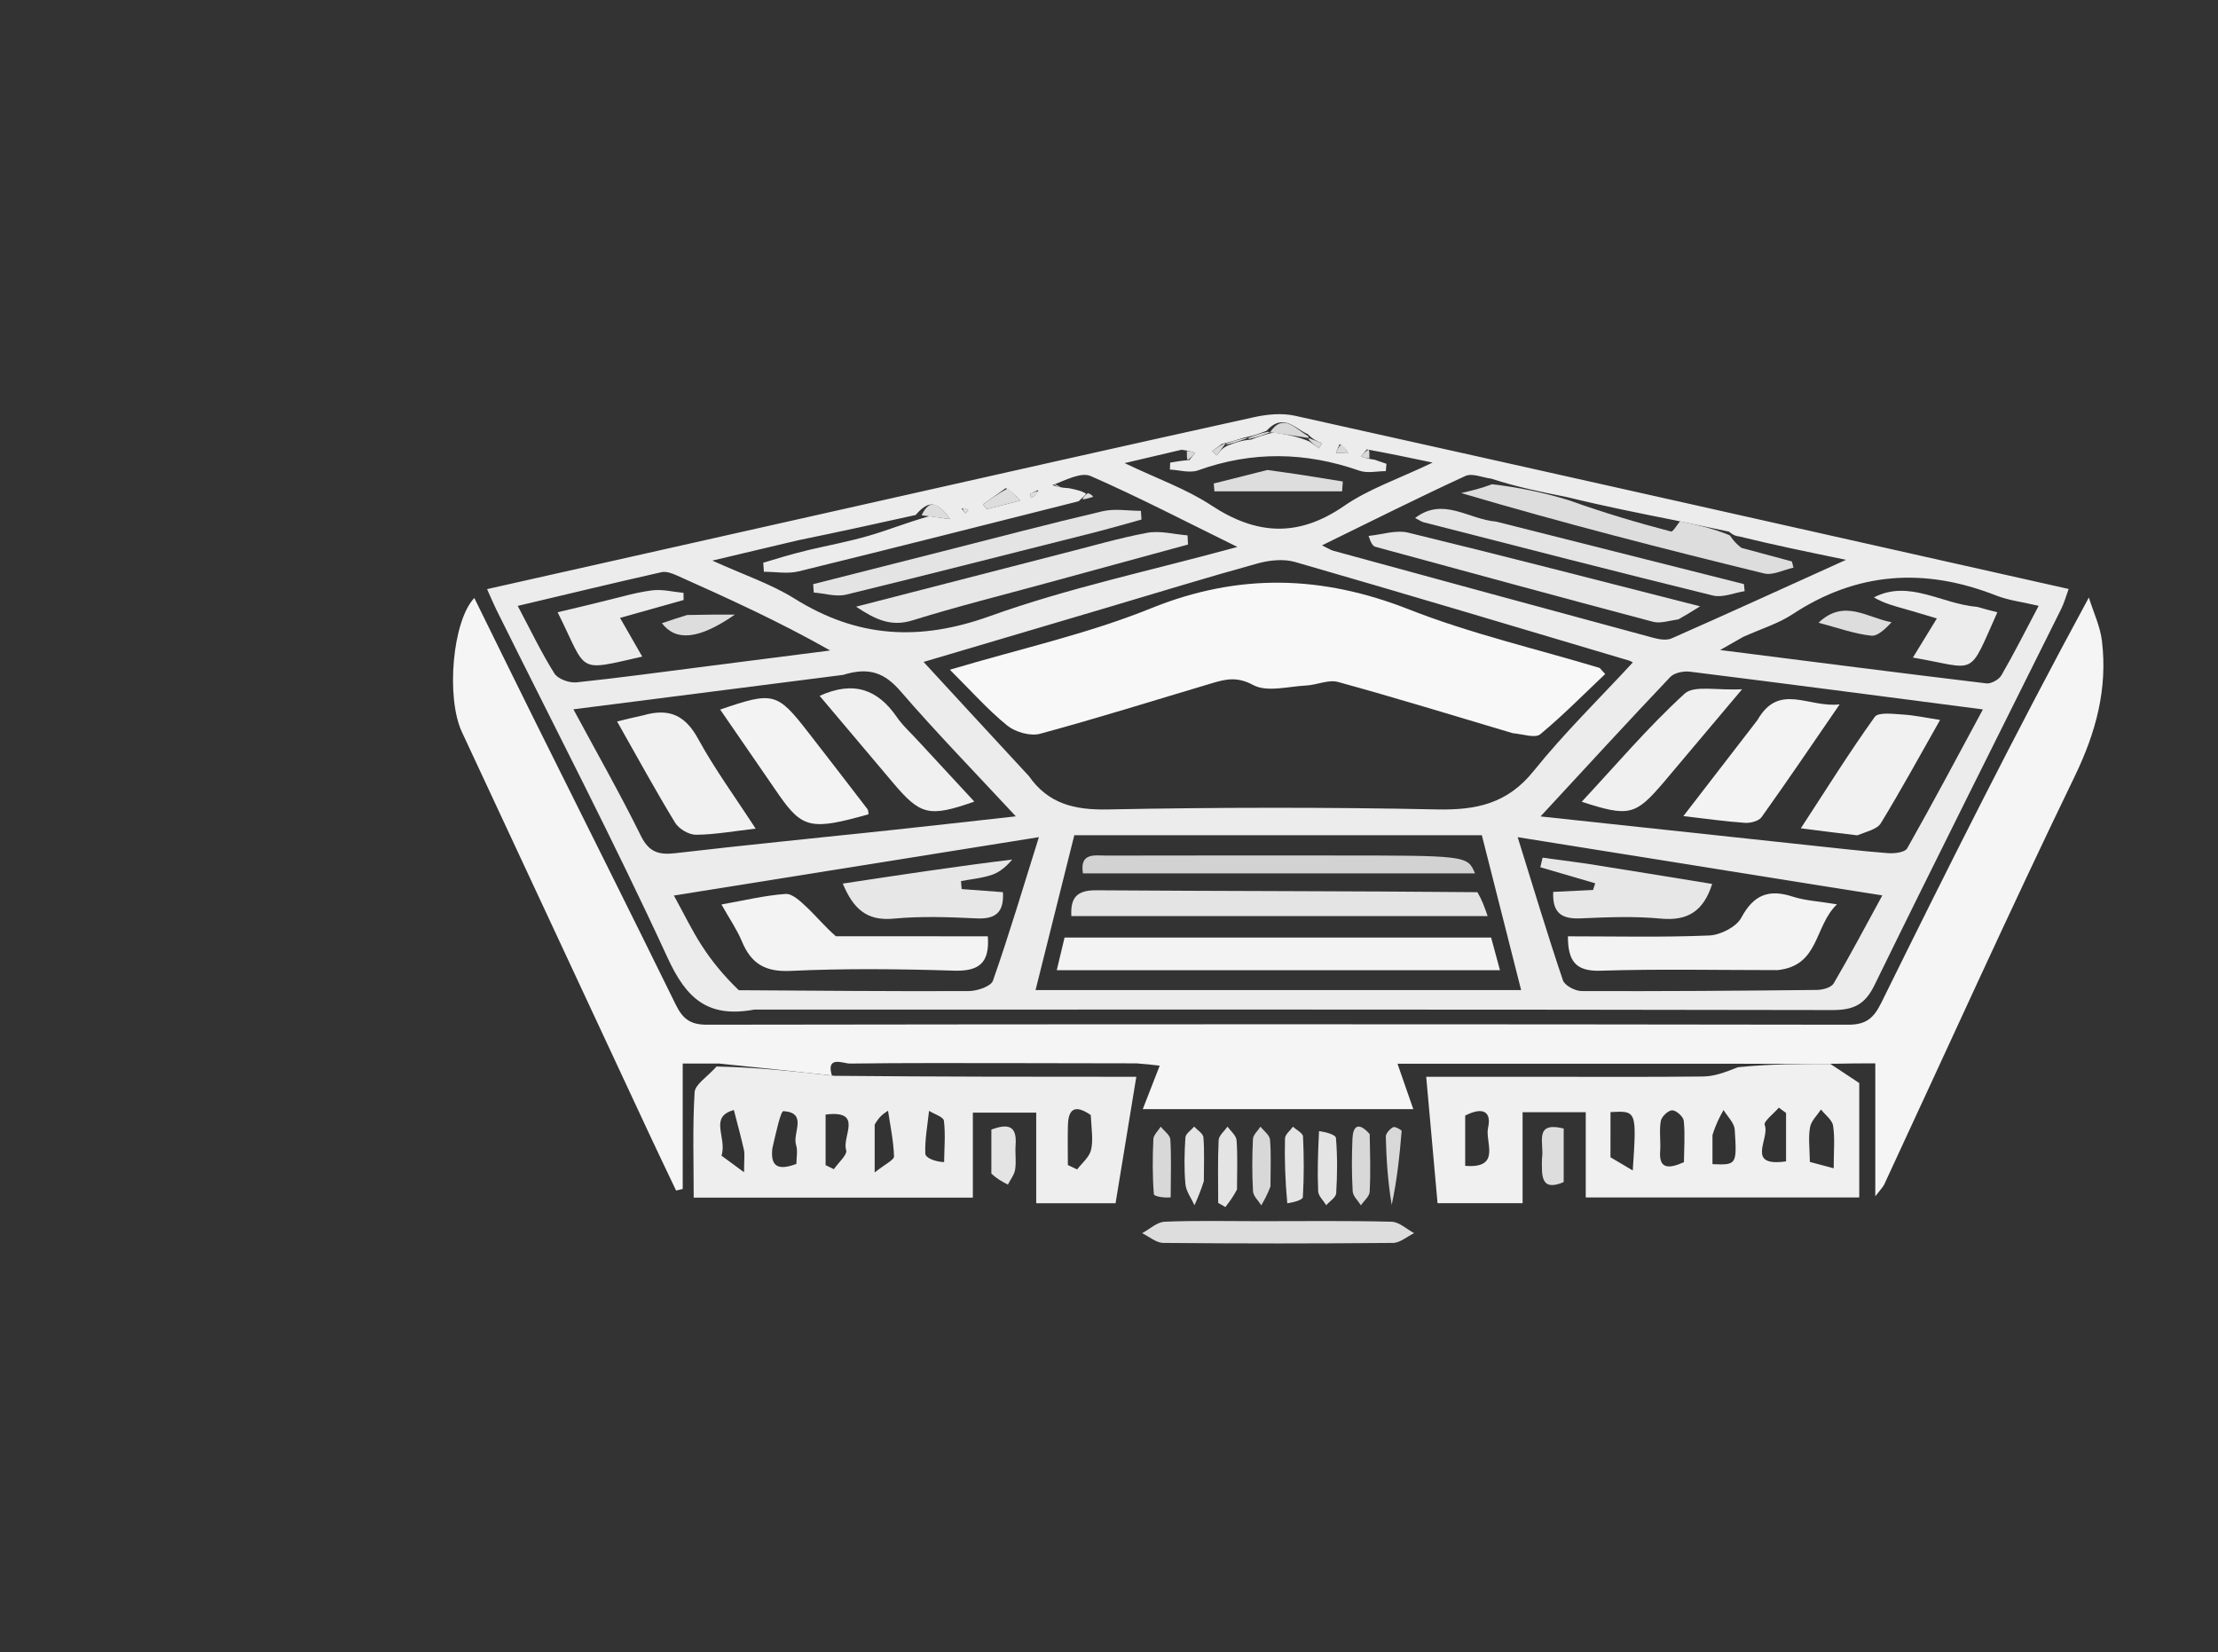 <svg version="1.1" id="Layer_1" xmlns="http://www.w3.org/2000/svg" xmlns:xlink="http://www.w3.org/1999/xlink" x="0px" y="0px"
	 width="100%" viewBox="0 0 400 298" enable-background="new 0 0 400 298" xml:space="preserve">


<rect x="0" y="0" width="400" height="298" fill="#333333" stroke="none"/>


<path fill="#ECECEC" opacity="1" stroke="none" 
	d="
M136.042,182.066 
	C127.618,183.631 123.76,180.034 120.414,172.768 
	C110.687,151.64 99.942,130.979 89.605,110.13 
	C89.024,108.959 88.522,107.748 87.84,106.24 
	C110.781,101.087 133.455,95.993 156.129,90.9 
	C179.475,85.657 202.814,80.377 226.181,75.229 
	C228.543,74.709 231.197,74.457 233.517,74.972 
	C279.906,85.275 326.265,95.709 373.068,106.215 
	C372.586,107.523 372.267,108.718 371.727,109.804 
	C360.485,132.421 349.132,154.983 338.043,177.674 
	C336.302,181.236 334.202,182.161 330.41,182.154 
	C265.785,182.03 201.16,182.065 136.042,182.066 
M221.619,80.269 
	C222.744,79.843 223.869,79.418 225.621,79.273 
	C226.744,78.846 227.868,78.419 229.721,77.993 
	C231.816,78.327 233.911,78.66 236.122,79.611 
	C236.707,80.023 237.292,80.434 237.877,80.845 
	C238.059,80.53 238.24,80.215 238.422,79.9 
	C237.613,79.602 236.803,79.304 235.861,78.294 
	C233.612,77.356 231.448,74.336 228.395,77.7 
	C227.266,78.136 226.136,78.572 224.34,78.932 
	C223.229,79.29 222.118,79.648 220.373,80.049 
	C219.786,80.487 219.199,80.925 218.612,81.362 
	C218.889,81.62 219.166,81.877 219.443,82.134 
	C219.96,81.421 220.477,80.707 221.619,80.269 
M165.137,92.872 
	C158.357,94.372 151.576,95.871 143.978,97.422 
	C139.164,98.563 134.351,99.703 128.464,101.098 
	C134.12,103.669 139.039,105.296 143.308,107.963 
	C154.62,115.03 165.814,115.682 178.508,111.118 
	C192.625,106.043 207.447,102.929 223.159,98.635 
	C213.66,93.971 205.31,89.622 196.705,85.855 
	C194.97,85.096 192.267,86.546 189.796,87.496 
	C190.53,87.731 191.263,87.966 192.773,88.04 
	C194.01,88.296 195.246,88.551 195.879,89.069 
	C195.586,89.39 195.293,89.711 194.521,90.398 
	C177.687,94.635 160.865,98.921 144.003,103.044 
	C142.034,103.525 139.846,103.109 137.76,103.109 
	C137.723,102.567 137.686,102.024 137.65,101.482 
	C140.095,100.735 142.541,99.988 145.823,99.185 
	C149.473,98.336 153.168,97.64 156.761,96.594 
	C160.2,95.594 163.534,94.23 167.602,93.087 
	C168.586,93.229 169.57,93.371 171.351,93.628 
	C169.201,90.676 167.7,89.859 165.137,92.872 
M302.189,93.854 
	C295.848,92.594 289.508,91.334 282.554,89.635 
	C278.116,88.751 273.678,87.866 268.949,86.323 
	C267.373,86.126 265.495,85.274 264.269,85.839 
	C255.723,89.771 247.313,93.998 238.412,98.349 
	C239.554,98.902 239.979,99.195 240.449,99.323 
	C259.673,104.573 278.899,109.82 298.138,115.015 
	C299.194,115.3 300.544,115.533 301.464,115.127 
	C311.519,110.69 321.517,106.121 332.92,100.959 
	C325.621,99.454 319.807,98.255 313.645,96.738 
	C313.177,96.683 312.709,96.629 311.813,95.876 
	C308.867,95.254 305.921,94.632 302.189,93.854 
M247.918,82.911 
	C248.624,83.154 249.329,83.397 250.035,83.639 
	C249.998,84.08 249.96,84.522 249.923,84.963 
	C248.337,84.963 246.602,85.389 245.189,84.894 
	C235.452,81.487 225.807,81.315 216.045,84.828 
	C214.567,85.36 212.681,84.758 210.984,84.68 
	C211,84.262 211.016,83.844 211.032,83.426 
	C211.973,83.262 212.914,83.098 214.503,82.956 
	C214.854,82.529 215.205,82.102 215.556,81.674 
	C214.988,81.472 214.421,81.27 213.074,81.111 
	C210.088,81.812 207.103,82.513 202.818,83.519 
	C208.785,86.37 213.969,88.185 218.417,91.117 
	C226.591,96.505 234.138,96.947 242.412,91.231 
	C246.865,88.155 252.211,86.37 258.368,83.42 
	C253.598,82.421 250.376,81.746 246.505,81.043 
	C246.152,81.469 245.799,81.894 245.445,82.32 
	C246.014,82.523 246.583,82.727 247.918,82.911 
M185.558,139.962 
	C189.031,144.937 193.74,146.091 199.731,145.974 
	C219.545,145.586 239.377,145.56 259.19,145.97 
	C266.282,146.117 271.863,144.914 276.567,139.06 
	C282.113,132.159 288.495,125.931 294.441,119.491 
	C294.647,119.612 294.259,119.27 293.809,119.136 
	C273.735,113.164 253.674,107.149 233.551,101.347 
	C231.482,100.75 228.925,101.021 226.793,101.61 
	C217.662,104.131 208.606,106.924 199.523,109.614 
	C188.252,112.952 176.981,116.287 166.561,119.372 
	C172.733,126.076 178.893,132.768 185.558,139.962 
M213.5,150.625 
	C207.027,150.625 200.553,150.625 193.741,150.625 
	C191.394,160.004 189.111,169.132 186.753,178.554 
	C216.081,178.554 244.946,178.554 274.327,178.554 
	C271.923,169.079 269.609,159.962 267.24,150.625 
	C249.422,150.625 231.961,150.625 213.5,150.625 
M326.066,152.409 
	C330.865,152.91 335.659,153.488 340.469,153.856 
	C341.634,153.946 343.53,153.726 343.942,152.999 
	C348.544,144.87 352.92,136.613 357.603,127.935 
	C339.421,125.572 322.117,123.295 304.798,121.133 
	C303.639,120.989 301.957,121.313 301.221,122.087 
	C293.571,130.14 286.066,138.33 277.825,147.234 
	C294.222,148.996 309.691,150.659 326.066,152.409 
M152.052,121.708 
	C136.013,123.755 119.974,125.802 103.411,127.916 
	C107.781,136.037 111.892,143.257 115.558,150.696 
	C117.02,153.665 118.765,154.215 121.792,153.862 
	C134.687,152.36 147.609,151.098 160.519,149.721 
	C167.759,148.949 174.995,148.124 183.197,147.216 
	C175.822,139.274 168.888,132.163 162.408,124.659 
	C159.63,121.442 156.86,120.209 152.052,121.708 
M327.071,159.519 
	C309.534,156.711 291.997,153.903 273.7,150.973 
	C276.54,160.097 279.059,168.484 281.858,176.777 
	C282.178,177.726 284.059,178.721 285.221,178.725 
	C299.379,178.78 313.539,178.678 327.697,178.524 
	C328.727,178.512 330.258,178.085 330.693,177.344 
	C333.673,172.264 336.422,167.048 339.461,161.48 
	C335.141,160.792 331.538,160.218 327.071,159.519 
M133.238,178.574 
	C147.059,178.654 160.88,178.793 174.701,178.729 
	C176.212,178.722 178.706,177.895 179.069,176.861 
	C181.974,168.584 184.475,160.164 187.356,150.969 
	C165.066,154.535 143.53,157.98 121.531,161.499 
	C123.424,164.943 124.79,167.778 126.478,170.405 
	C128.292,173.226 130.41,175.852 133.238,178.574 
M128.571,120.015 
	C135.621,119.113 142.672,118.211 149.723,117.308 
	C140.524,112.093 131.328,107.919 122.109,103.796 
	C121.243,103.408 120.153,102.993 119.302,103.185 
	C110.792,105.105 102.31,107.149 93.369,109.265 
	C95.698,113.655 97.618,117.691 99.982,121.447 
	C100.614,122.453 102.661,123.191 103.955,123.057 
	C111.881,122.234 119.777,121.125 128.571,120.015 
M314.413,114.835 
	C313.36,115.433 312.307,116.032 310.21,117.224 
	C327.006,119.356 342.609,121.365 358.227,123.24 
	C359.087,123.343 360.494,122.557 360.944,121.779 
	C363.248,117.79 365.321,113.669 367.656,109.253 
	C364.747,108.566 362.235,108.277 359.96,107.383 
	C347.116,102.336 334.923,103.094 323.242,110.789 
	C320.776,112.414 317.839,113.322 314.413,114.835 
M181.392,88.023 
	C180.026,89.001 178.659,89.978 177.293,90.956 
	C177.505,91.247 177.716,91.537 177.928,91.828 
	C179.78,91.354 181.631,90.881 183.967,90.283 
	C183.2,89.401 182.645,88.763 181.392,88.023 
M241.6,80.08 
	C241.373,80.607 241.146,81.134 240.92,81.661 
	C241.652,81.695 242.383,81.728 243.115,81.762 
	C242.822,81.215 242.53,80.669 241.6,80.08 
M187.235,88.376 
	C186.73,88.605 186.215,88.817 185.737,89.094 
	C185.696,89.117 185.901,89.565 185.992,89.817 
	C186.526,89.481 187.06,89.145 187.235,88.376 
M173.416,91.7 
	C173.634,91.993 173.853,92.286 174.071,92.578 
	C174.259,92.4 174.446,92.222 174.634,92.044 
	C174.35,91.814 174.066,91.584 173.416,91.7 
z"/>
<path fill="#F5F5F5" opacity="1" stroke="none" 
	d="
M313.96,191.833 
	C293.515,191.833 273.07,191.833 252.03,191.833 
	C253.023,194.688 253.904,197.223 254.879,200.025 
	C238.644,200.025 222.721,200.025 206.088,200.025 
	C207.137,197.333 208.06,194.964 209.144,192.183 
	C207.858,192.026 206.816,191.9 204.932,191.763 
	C197.113,191.743 190.138,191.728 183.162,191.725 
	C173.197,191.721 163.232,191.671 153.268,191.801 
	C152.153,191.816 148.9,190.271 150.024,193.949 
	C142.964,193.161 136.324,192.481 129.685,191.801 
	C127.707,191.801 125.729,191.801 123.123,191.801 
	C123.123,199.4 123.123,206.909 123.123,214.418 
	C122.724,214.512 122.325,214.606 121.926,214.7 
	C120.354,211.388 118.763,208.086 117.213,204.764 
	C105.904,180.518 94.593,156.272 83.304,132.016 
	C80.406,125.787 81.593,112.004 85.539,107.836 
	C89.245,115.359 92.878,122.786 96.556,130.19 
	C104.993,147.171 113.501,164.117 121.85,181.141 
	C123.093,183.675 124.419,184.798 127.453,184.793 
	C196.082,184.69 264.712,184.689 333.341,184.794 
	C336.565,184.799 337.932,183.561 339.26,180.87 
	C351.241,156.575 363.368,132.352 376.709,107.757 
	C377.522,110.367 378.752,112.927 379.072,115.597 
	C380.106,124.22 377.996,132.077 374.163,139.995 
	C362.36,164.371 351.213,189.063 339.796,213.626 
	C339.594,214.06 339.212,214.412 338.196,215.742 
	C338.196,207.185 338.196,199.559 338.196,191.765 
	C335.537,191.765 333.56,191.765 330.855,191.833 
	C324.738,191.879 319.349,191.856 313.96,191.833 
z"/>
<path fill="#EEEEEE" opacity="1" stroke="none" 
	d="
M129.221,192.335 
	C136.324,192.481 142.964,193.161 150.522,194.013 
	C169.27,194.185 187.098,194.186 204.926,194.187 
	C203.708,201.607 202.491,209.028 201.183,216.996 
	C197.226,216.996 192.185,216.996 186.874,216.996 
	C186.874,211.642 186.874,206.349 186.874,200.65 
	C183.088,200.65 179.557,200.65 175.446,200.65 
	C175.446,205.729 175.446,210.787 175.446,215.976 
	C158.48,215.976 142.079,215.976 125.104,215.976 
	C125.104,209.501 124.883,203.219 125.27,196.975 
	C125.36,195.54 127.539,194.235 129.221,192.335 
M139.289,207.086 
	C138.887,210.546 140.497,211.07 143.625,209.896 
	C143.625,208.73 143.899,207.511 143.568,206.487 
	C142.876,204.342 145.723,200.7 141.306,200.377 
	C140.779,200.339 139.968,204.191 139.289,207.086 
M130.113,208.408 
	C131.184,209.195 132.254,209.983 134.187,211.406 
	C134.187,208.94 134.331,208.114 134.161,207.358 
	C133.618,204.952 132.96,202.571 132.346,200.18 
	C127.762,201.432 131.183,205.146 130.113,208.408 
M148.892,200.995 
	C148.892,204.036 148.892,207.077 148.892,210.118 
	C149.388,210.363 149.884,210.608 150.38,210.853 
	C151.176,209.686 152.871,208.218 152.599,207.406 
	C151.787,204.976 155.83,200.15 148.892,200.995 
M196.708,201.084 
	C194.394,199.492 192.691,199.409 192.594,202.858 
	C192.527,205.271 192.581,207.688 192.581,210.103 
	C193.14,210.366 193.699,210.629 194.257,210.893 
	C195.123,209.746 196.423,208.709 196.747,207.425 
	C197.181,205.71 196.859,203.803 196.708,201.084 
M157.741,202.816 
	C157.741,205.206 157.741,207.595 157.741,211.438 
	C159.625,209.926 161.252,209.205 161.231,208.536 
	C161.144,205.783 160.556,203.045 160.152,200.302 
	C159.35,200.829 158.548,201.356 157.741,202.816 
M170.263,209.574 
	C170.294,207.079 170.529,204.559 170.227,202.105 
	C170.143,201.415 168.484,200.918 167.548,200.333 
	C167.275,202.905 166.777,205.485 166.869,208.044 
	C166.896,208.803 168.586,209.502 170.263,209.574 
z"/>
<path fill="#F0F0F0" opacity="1" stroke="none" 
	d="
M313.414,192.464 
	C319.349,191.856 324.738,191.879 330.094,191.866 
	C331.695,192.917 333.329,194.004 335.301,195.315 
	C335.301,201.884 335.301,208.8 335.301,215.942 
	C318.857,215.942 302.621,215.942 285.976,215.942 
	C285.976,210.779 285.976,205.846 285.976,200.581 
	C282.016,200.581 278.461,200.581 274.59,200.581 
	C274.59,206.013 274.59,211.302 274.59,216.981 
	C269.256,216.981 264.209,216.981 259.252,216.981 
	C258.585,209.545 257.916,202.092 257.206,194.186 
	C263.754,194.186 271.195,194.186 278.637,194.186 
	C288.136,194.185 297.637,194.243 307.135,194.134 
	C309.05,194.112 310.958,193.458 313.414,192.464 
M326.396,209.539 
	C327.657,209.877 328.919,210.214 330.693,210.689 
	C330.693,207.583 330.93,205.26 330.589,203.026 
	C330.426,201.959 329.164,201.06 328.4,200.085 
	C327.716,201.138 326.652,202.119 326.435,203.261 
	C326.099,205.022 326.344,206.893 326.396,209.539 
M303.686,209.584 
	C303.711,207.097 303.903,204.593 303.658,202.133 
	C303.584,201.387 302.301,200.234 301.569,200.232 
	C300.852,200.23 299.649,201.372 299.511,202.161 
	C299.2,203.931 299.528,205.801 299.396,207.616 
	C299.17,210.718 300.804,210.889 303.686,209.584 
M290.437,208.701 
	C291.624,209.404 292.811,210.107 294.457,211.082 
	C295.173,200.296 295.173,200.296 290.444,200.553 
	C290.444,202.973 290.444,205.425 290.437,208.701 
M264.236,201.181 
	C264.236,204.098 264.236,207.015 264.236,210.247 
	C270.833,210.786 267.792,205.892 268.356,203.419 
	C269.013,200.532 267.514,199.502 264.236,201.181 
M322.101,209.441 
	C322.101,206.53 322.101,203.62 322.101,200.709 
	C321.668,200.391 321.235,200.074 320.802,199.756 
	C319.894,200.813 318.006,202.267 318.246,202.858 
	C319.248,205.328 314.662,210.493 322.101,209.441 
M308.832,204.693 
	C308.832,206.45 308.832,208.208 308.832,209.943 
	C313.165,210.107 313.266,210.1 312.843,203.705 
	C312.763,202.489 311.53,201.349 310.828,200.175 
	C310.163,201.375 309.498,202.575 308.832,204.693 
z"/>
<path fill="#DDDDDD" opacity="1" stroke="none" 
	d="
M227,220.226 
	C235.321,220.226 243.145,220.124 250.961,220.325 
	C252.333,220.36 253.673,221.663 255.029,222.381 
	C253.76,222.996 252.496,224.134 251.222,224.146 
	C237.411,224.275 223.599,224.274 209.789,224.146 
	C208.511,224.135 207.244,223.003 205.972,222.391 
	C207.323,221.67 208.65,220.387 210.031,220.327 
	C215.512,220.086 221.009,220.226 227,220.226 
z"/>
<path fill="#E4E4E4" opacity="1" stroke="none" 
	d="
M237.878,203.981 
	C239.062,204.137 240.873,204.608 240.928,205.231 
	C241.214,208.53 241.172,211.874 240.972,215.185 
	C240.926,215.939 239.806,216.627 239.18,217.346 
	C238.671,216.509 237.761,215.689 237.723,214.831 
	C237.568,211.349 237.681,207.856 237.878,203.981 
z"/>
<path fill="#DDDDDD" opacity="1" stroke="none" 
	d="
M278.082,208.914 
	C278.552,206.273 276.464,202.154 281.999,203.517 
	C281.999,206.68 281.999,209.785 281.999,213.176 
	C277.866,214.937 278.023,212.093 278.082,208.914 
z"/>
<path fill="#E4E4E4" opacity="1" stroke="none" 
	d="
M178.785,211.628 
	C178.786,208.726 178.786,206.274 178.786,203.704 
	C181.793,202.591 183.421,202.986 183.156,206.459 
	C183.044,207.933 183.301,209.448 183.076,210.896 
	C182.928,211.853 182.221,212.722 181.764,213.631 
	C180.771,213.113 179.777,212.596 178.785,211.628 
z"/>
<path fill="#E4E4E4" opacity="1" stroke="none" 
	d="
M223.084,214.51 
	C222.383,215.861 221.684,216.77 220.985,217.678 
	C220.555,217.429 220.125,217.18 219.694,216.93 
	C219.694,213.16 219.595,209.384 219.771,205.621 
	C219.81,204.779 220.812,203.982 221.372,203.164 
	C221.943,203.986 222.943,204.775 223.007,205.634 
	C223.217,208.432 223.086,211.255 223.084,214.51 
z"/>
<path fill="#E4E4E4" opacity="1" stroke="none" 
	d="
M232.152,217.003 
	C231.775,212.909 231.645,209.102 231.741,205.301 
	C231.759,204.585 232.677,203.892 233.18,203.188 
	C233.812,203.778 234.961,204.343 234.99,204.962 
	C235.164,208.597 235.178,212.25 234.96,215.881 
	C234.929,216.399 233.343,216.824 232.152,217.003 
z"/>
<path fill="#D8D8D8" opacity="1" stroke="none" 
	d="
M247.012,204.521 
	C247.087,208.293 247.193,211.622 247.007,214.934 
	C246.96,215.773 245.98,216.559 245.429,217.369 
	C244.911,216.528 243.997,215.711 243.947,214.844 
	C243.765,211.698 243.772,208.531 243.903,205.38 
	C243.995,203.168 244.907,202.149 247.012,204.521 
z"/>
<path fill="#D8D8D8" opacity="1" stroke="none" 
	d="
M229.121,213.963 
	C228.568,215.424 228.017,216.397 227.466,217.369 
	C226.945,216.531 226.025,215.716 225.975,214.85 
	C225.791,211.711 225.808,208.55 225.962,205.407 
	C225.999,204.643 226.846,203.919 227.321,203.176 
	C227.921,203.956 228.969,204.698 229.039,205.522 
	C229.262,208.156 229.122,210.821 229.121,213.963 
z"/>
<path fill="#E4E4E4" opacity="1" stroke="none" 
	d="
M217.105,213.003 
	C216.543,214.78 215.981,216.067 215.419,217.354 
	C214.848,216.085 213.902,214.851 213.782,213.54 
	C213.528,210.759 213.597,207.932 213.778,205.139 
	C213.823,204.451 214.805,203.823 215.357,203.167 
	C215.939,203.808 216.968,204.412 217.025,205.097 
	C217.229,207.555 217.105,210.04 217.105,213.003 
z"/>
<path fill="#D8D8D8" opacity="1" stroke="none" 
	d="
M211.124,215.923 
	C210.06,216.065 208.122,215.787 208.088,215.358 
	C207.828,212.065 207.853,208.739 207.998,205.432 
	C208.031,204.665 208.866,203.933 209.332,203.184 
	C209.937,203.954 211.016,204.695 211.063,205.497 
	C211.257,208.799 211.137,212.119 211.124,215.923 
z"/>
<path fill="#D8D8D8" opacity="1" stroke="none" 
	d="
M250.985,217.285 
	C250.288,213.123 250.015,209.055 249.921,204.983 
	C249.907,204.398 250.647,203.609 251.241,203.273 
	C251.545,203.101 252.793,203.763 252.775,203.98 
	C252.412,208.452 251.928,212.913 250.985,217.285 
z"/>





<path fill="#DDDDDD" opacity="1" stroke="none" 
	d="
M314.037,98.796 
	C317.075,99.614 320.113,100.433 323.152,101.251 
	C323.249,101.625 323.346,101.999 323.443,102.373 
	C321.67,102.754 319.734,103.802 318.148,103.415 
	C299.938,98.97 281.781,94.308 263.51,88.917 
	C265.308,88.501 267.107,88.085 269.072,87.326 
	C273.678,87.866 278.116,88.751 282.927,90.21 
	C289.31,92.506 295.311,94.264 301.357,95.851 
	C301.711,95.944 302.428,94.655 302.976,94.009 
	C305.921,94.632 308.867,95.254 311.961,96.545 
	C312.751,97.741 313.394,98.268 314.037,98.796 
z"/>


<path fill="#DDDDDD" opacity="1" stroke="none" 
	d="
M181.741,88.074 
	C182.645,88.763 183.2,89.401 183.967,90.283 
	C181.631,90.881 179.78,91.354 177.928,91.828 
	C177.716,91.537 177.505,91.247 177.293,90.956 
	C178.659,89.978 180.026,89.001 181.741,88.074 
z"/>
<path fill="#D8D8D8" opacity="1" stroke="none" 
	d="
M236.006,78.993 
	C233.911,78.66 231.816,78.327 229.361,77.997 
	C229,78.001 229.008,78.012 229.008,78.012 
	C231.448,74.336 233.612,77.356 235.931,78.647 
	C236,79 236.006,78.993 236.006,78.993 
z"/>
<path fill="#DDDDDD" opacity="1" stroke="none" 
	d="
M167.258,93.056 
	C166.914,93.026 166.437,92.98 166.211,92.9 
	C167.7,89.859 169.201,90.676 171.351,93.628 
	C169.57,93.371 168.586,93.229 167.258,93.056 
z"/>
<path fill="#D8D8D8" opacity="1" stroke="none" 
	d="
M225.007,79.007 
	C226.136,78.572 227.266,78.136 228.702,77.856 
	C229.008,78.012 229,78.001 228.996,77.996 
	C227.868,78.419 226.744,78.846 225.31,79.137 
	C225,79 225.007,79.007 225.007,79.007 
z"/>
<path fill="#D8D8D8" opacity="1" stroke="none" 
	d="
M221.007,80.006 
	C222.118,79.648 223.229,79.29 224.673,78.97 
	C225.007,79.007 225,79 224.997,78.997 
	C223.869,79.418 222.744,79.843 221.309,80.134 
	C221,80 221.007,80.006 221.007,80.006 
z"/>
<path fill="#D8D8D8" opacity="1" stroke="none" 
	d="
M241.918,80.101 
	C242.53,80.669 242.822,81.215 243.115,81.762 
	C242.383,81.728 241.652,81.695 240.92,81.661 
	C241.146,81.134 241.373,80.607 241.918,80.101 
z"/>

<path fill="#DDDDDD" opacity="1" stroke="none" 
	d="
M187.415,88.592 
	C187.06,89.145 186.526,89.481 185.992,89.817 
	C185.901,89.565 185.696,89.117 185.737,89.094 
	C186.215,88.817 186.73,88.605 187.415,88.592 
z"/>
<path fill="#D8D8D8" opacity="1" stroke="none" 
	d="
M235.997,79.003 
	C236.803,79.304 237.613,79.602 238.422,79.9 
	C238.24,80.215 238.059,80.53 237.877,80.845 
	C237.292,80.434 236.707,80.023 236.064,79.302 
	C236.006,78.993 236,79 235.997,79.003 
z"/>
<path fill="#D8D8D8" opacity="1" stroke="none" 
	d="
M220.997,79.997 
	C220.477,80.707 219.96,81.421 219.443,82.134 
	C219.166,81.877 218.889,81.62 218.612,81.362 
	C219.199,80.925 219.786,80.487 220.69,80.028 
	C221.007,80.006 221,80 220.997,79.997 
z"/>
<path fill="#DDDDDD" opacity="1" stroke="none" 
	d="
M173.599,91.528 
	C174.066,91.584 174.35,91.814 174.634,92.044 
	C174.446,92.222 174.259,92.4 174.071,92.578 
	C173.853,92.286 173.634,91.993 173.599,91.528 
z"/>
<path fill="#D8D8D8" opacity="1" stroke="none" 
	d="
M214.179,82.945 
	C213.973,82.508 214.091,82.082 214.031,81.362 
	C214.421,81.27 214.988,81.472 215.556,81.674 
	C215.205,82.102 214.854,82.529 214.179,82.945 
z"/>
<path fill="#D8D8D8" opacity="1" stroke="none" 
	d="
M246.829,81.057 
	C247.036,81.495 246.917,81.919 246.975,82.636 
	C246.583,82.727 246.014,82.523 245.445,82.32 
	C245.799,81.894 246.152,81.469 246.829,81.057 
z"/>
<path fill="#DDDDDD" opacity="1" stroke="none" 
	d="
M189.904,87.237 
	C190.478,87.34 190.945,87.702 191.704,88.133 
	C191.263,87.966 190.53,87.731 189.904,87.237 
z"/>
<path fill="#DDDDDD" opacity="1" stroke="none" 
	d="
M196.181,88.938 
	C196.709,89.067 196.935,89.327 197.162,89.587 
	C196.617,89.762 196.072,89.936 195.263,90.071 
	C195.293,89.711 195.586,89.39 196.181,88.938 
z"/>






<path fill="#F8F8F8" opacity="1" stroke="none" 
	d="
M272.794,132.218 
	C262.051,129.019 251.716,125.847 241.297,122.983 
	C239.584,122.512 237.506,123.524 235.585,123.622 
	C232.341,123.787 228.488,124.878 225.995,123.533 
	C223.156,122.001 221.125,122.45 218.669,123.18 
	C208.309,126.259 197.997,129.509 187.567,132.327 
	C185.812,132.802 183.1,132.027 181.638,130.838 
	C178.106,127.963 175.052,124.502 171.302,120.779 
	C183.875,117.021 196.119,114.334 207.576,109.7 
	C223.414,103.293 238.422,103.728 254.141,109.918 
	C265.231,114.284 276.978,116.983 288.428,120.437 
	C288.56,120.477 288.648,120.661 289.481,121.555 
	C285.648,125.179 281.884,129.008 277.772,132.418 
	C276.876,133.162 274.74,132.411 272.794,132.218 
z"/>
<path fill="#F3F3F3" opacity="1" stroke="none" 
	d="
M248,174.962 
	C228.699,174.962 209.898,174.962 190.577,174.962 
	C191.107,172.751 191.523,171.015 191.986,169.081 
	C217.548,169.081 242.99,169.081 268.912,169.081 
	C269.377,170.795 269.873,172.622 270.508,174.962 
	C262.778,174.962 255.639,174.962 248,174.962 
z"/>
<path fill="#E4E4E4" opacity="1" stroke="none" 
	d="
M266.44,160.897 
	C267.276,162.302 267.701,163.522 268.287,165.205 
	C242.991,165.205 218.182,165.205 193.212,165.205 
	C193.029,161.952 194.129,160.526 197.696,160.551 
	C220.473,160.714 243.252,160.681 266.44,160.897 
z"/>
<path fill="#D2D2D2" opacity="1" stroke="none" 
	d="
M240,154.277 
	C264.635,154.276 264.635,154.276 266.008,157.505 
	C242.385,157.505 218.917,157.505 195.297,157.505 
	C194.68,153.659 197.49,154.3 199.632,154.295 
	C212.921,154.262 226.211,154.277 240,154.277 
z"/>
<path fill="#F3F3F3" opacity="1" stroke="none" 
	d="
M316.946,129.854 
	C320.835,123.024 326.144,127.689 331.767,127.026 
	C326.713,134.379 322.281,140.933 317.682,147.366 
	C317.171,148.08 315.677,148.456 314.679,148.389 
	C311.229,148.157 307.797,147.66 303.585,147.175 
	C308.264,141.12 312.5,135.638 316.946,129.854 
z"/>
<path fill="#F1F1F1" opacity="1" stroke="none" 
	d="
M334.948,150.641 
	C331.594,150.253 328.652,149.875 324.766,149.376 
	C329.376,142.314 333.529,135.653 338.096,129.289 
	C338.743,128.388 341.415,128.754 343.131,128.856 
	C345.24,128.981 347.33,129.445 349.881,129.831 
	C346.151,136.407 342.816,142.525 339.189,148.465 
	C338.518,149.564 336.667,149.942 334.948,150.641 
z"/>
<path fill="#F0F0F0" opacity="1" stroke="none" 
	d="
M300.02,141.096 
	C294.916,147.074 293.776,147.35 285.247,144.592 
	C291.477,137.906 297.254,131.082 303.801,125.1 
	C305.525,123.524 309.627,124.549 314.179,124.294 
	C308.858,130.599 304.551,135.703 300.02,141.096 
z"/>
<path fill="#F3F3F3" opacity="1" stroke="none" 
	d="
M140.538,143.448 
	C136.855,138.118 133.391,133.076 129.879,127.964 
	C139.474,124.665 140.14,124.839 145.78,132.096 
	C149.352,136.692 152.907,141.301 156.447,145.921 
	C156.619,146.146 156.577,146.536 156.63,146.85 
	C146.374,149.739 144.727,149.416 140.538,143.448 
z"/>
<path fill="#F1F1F1" opacity="1" stroke="none" 
	d="
M115.99,129.004 
	C120.851,127.6 123.662,129.136 125.925,133.28 
	C128.854,138.643 132.497,143.615 136.275,149.437 
	C132.299,149.889 128.904,150.515 125.504,150.539 
	C124.227,150.548 122.425,149.475 121.744,148.357 
	C118.208,142.558 114.956,136.585 111.286,130.108 
	C112.94,129.704 114.259,129.382 115.99,129.004 
z"/>
<path fill="#F0F0F0" opacity="1" stroke="none" 
	d="
M165.967,134.028 
	C169.321,137.677 172.452,141.049 175.712,144.56 
	C167.52,147.432 165.986,147.031 160.963,141.061 
	C156.614,135.892 152.248,130.738 147.816,125.49 
	C153.91,122.717 158.282,124.294 161.742,129.323 
	C162.859,130.949 164.398,132.284 165.967,134.028 
z"/>
<path fill="#F3F3F3" opacity="1" stroke="none" 
	d="
M320.557,174.95 
	C309.613,174.951 299.116,174.722 288.637,175.058 
	C284.075,175.204 282.767,173.238 282.763,168.854 
	C291.324,168.854 299.788,169.059 308.229,168.705 
	C310.261,168.62 313.129,167.175 314.027,165.503 
	C316.26,161.343 318.998,160.292 323.31,161.699 
	C325.491,162.41 327.868,162.517 331.284,163.085 
	C327.118,167.085 328.153,174.163 320.557,174.95 
z"/>
<path fill="#E7E7E7" opacity="1" stroke="none" 
	d="
M286.153,155.75 
	C293.929,156.987 301.267,158.183 308.777,159.407 
	C307.26,164.192 304.486,166.133 299.532,165.662 
	C294.755,165.208 289.895,165.405 285.085,165.617 
	C281.816,165.76 279.924,164.828 280.112,160.842 
	C282.446,160.73 284.871,160.613 287.296,160.496 
	C287.426,160.096 287.556,159.696 287.686,159.296 
	C284.386,158.33 281.086,157.364 277.787,156.398 
	C277.923,155.822 278.059,155.245 278.195,154.669 
	C280.702,155.015 283.208,155.361 286.153,155.75 
z"/>
<path fill="#F3F3F3" opacity="1" stroke="none" 
	d="
M150.743,168.844 
	C160.153,168.85 169.13,168.85 178.147,168.85 
	C178.505,173.684 176.548,175.189 172.029,175.047 
	C162.208,174.738 152.355,174.635 142.546,175.091 
	C137.945,175.305 135.449,173.748 133.786,169.748 
	C132.907,167.635 131.572,165.712 130.109,163.109 
	C134.311,162.367 137.97,161.471 141.674,161.212 
	C142.883,161.127 144.36,162.542 145.443,163.559 
	C147.184,165.193 148.699,167.066 150.743,168.844 
z"/>
<path fill="#E7E7E7" opacity="1" stroke="none" 
	d="
M182.549,155.011 
	C181.619,156.101 180.431,157.212 179.026,157.715 
	C177.211,158.364 175.222,158.526 173.308,158.897 
	C173.347,159.376 173.387,159.854 173.427,160.333 
	C175.923,160.52 178.42,160.708 180.873,160.892 
	C181.095,164.565 179.525,165.784 176.118,165.622 
	C171.136,165.386 166.101,165.198 161.152,165.667 
	C156.287,166.129 153.873,163.863 151.988,159.345 
	C162.277,157.784 172.236,156.273 182.549,155.011 
z"/>
<path fill="#E7E7E7" opacity="1" stroke="none" 
	d="
M191.025,99.972 
	C196.574,98.582 201.679,97.052 206.888,96.085 
	C209.205,95.654 211.732,96.358 214.164,96.547 
	C214.192,97.098 214.219,97.648 214.247,98.199 
	C205.69,100.532 197.133,102.861 188.578,105.2 
	C180.576,107.389 172.518,109.398 164.602,111.865 
	C160.786,113.054 158.019,111.838 154.385,109.409 
	C166.998,106.155 178.811,103.107 191.025,99.972 
z"/>
<path fill="#E4E4E4" opacity="1" stroke="none" 
	d="
M197.909,95.883 
	C182.544,99.733 167.596,103.586 152.597,107.235 
	C150.787,107.675 148.708,107.01 146.753,106.857 
	C146.719,106.354 146.685,105.85 146.65,105.347 
	C154.383,103.385 162.115,101.421 169.847,99.461 
	C179.502,97.013 189.135,94.47 198.831,92.198 
	C201.026,91.684 203.443,92.123 205.758,92.123 
	C205.791,92.646 205.824,93.169 205.857,93.692 
	C203.342,94.402 200.826,95.113 197.909,95.883 
z"/>
<path fill="#E7E7E7" opacity="1" stroke="none" 
	d="
M302.695,111.691 
	C300.93,111.95 299.411,112.475 298.122,112.134 
	C281.419,107.708 264.748,103.162 248.076,98.62 
	C247.638,98.501 247.279,98.09 246.81,96.645 
	C249.201,96.415 251.753,95.523 253.959,96.058 
	C271.229,100.253 288.433,104.721 306.602,109.345 
	C304.988,110.349 304.018,110.951 302.695,111.691 
z"/>
<path fill="#E4E4E4" opacity="1" stroke="none" 
	d="
M269.817,94.065 
	C284.981,97.884 299.742,101.61 314.504,105.336 
	C314.546,105.762 314.589,106.188 314.632,106.613 
	C312.724,106.908 310.664,107.825 308.933,107.401 
	C291.514,103.129 274.148,98.64 256.772,94.195 
	C256.312,94.077 255.901,93.767 255.203,93.413 
	C260.285,89.552 264.782,93.647 269.817,94.065 
z"/>
<path fill="#ECECEC" opacity="1" stroke="none" 
	d="
M108.5,108.503 
	C111.8,107.71 114.675,106.839 117.613,106.463 
	C119.449,106.228 121.381,106.74 123.27,106.917 
	C123.274,107.346 123.278,107.774 123.283,108.203 
	C119.571,109.247 115.859,110.292 111.818,111.429 
	C113.228,113.887 114.506,116.115 115.823,118.41 
	C103.759,121.149 106.026,121.327 100.561,110.41 
	C103.149,109.8 105.625,109.217 108.5,108.503 
z"/>
<path fill="#DDDDDD" opacity="1" stroke="none" 
	d="
M123.913,110.91 
	C127.067,110.832 129.805,110.832 132.543,110.832 
	C125.981,115.376 121.884,115.667 119.369,112.39 
	C120.809,111.902 122.153,111.446 123.913,110.91 
z"/>
<path fill="#ECECEC" opacity="1" stroke="none" 
	d="
M356.554,109.442 
	C358.016,109.858 359.09,110.132 360.208,110.418 
	C354.833,122.451 356.716,120.576 344.977,118.588 
	C346.404,116.257 347.717,114.113 349.296,111.532 
	C347.175,110.902 345.367,110.342 343.546,109.829 
	C341.664,109.299 339.768,108.815 337.941,107.732 
	C344.285,104.465 350.092,108.908 356.554,109.442 
z"/>
<path fill="#DDDDDD" opacity="1" stroke="none" 
	d="
M341.133,112.217 
	C340.132,113.255 338.709,114.771 337.463,114.638 
	C334.424,114.312 331.467,113.223 327.959,112.305 
	C332.567,107.914 336.704,111.401 341.133,112.217 
z"/>
<path fill="#DDDDDD" opacity="1" stroke="none" 
	d="
M228.548,84.759 
	C233.35,85.395 237.759,86.111 242.168,86.828 
	C242.125,87.42 242.082,88.012 242.039,88.605 
	C234.362,88.605 226.686,88.605 219.009,88.605 
	C218.97,88.134 218.932,87.664 218.893,87.194 
	C221.981,86.409 225.068,85.624 228.548,84.759 
z"/>
</svg>